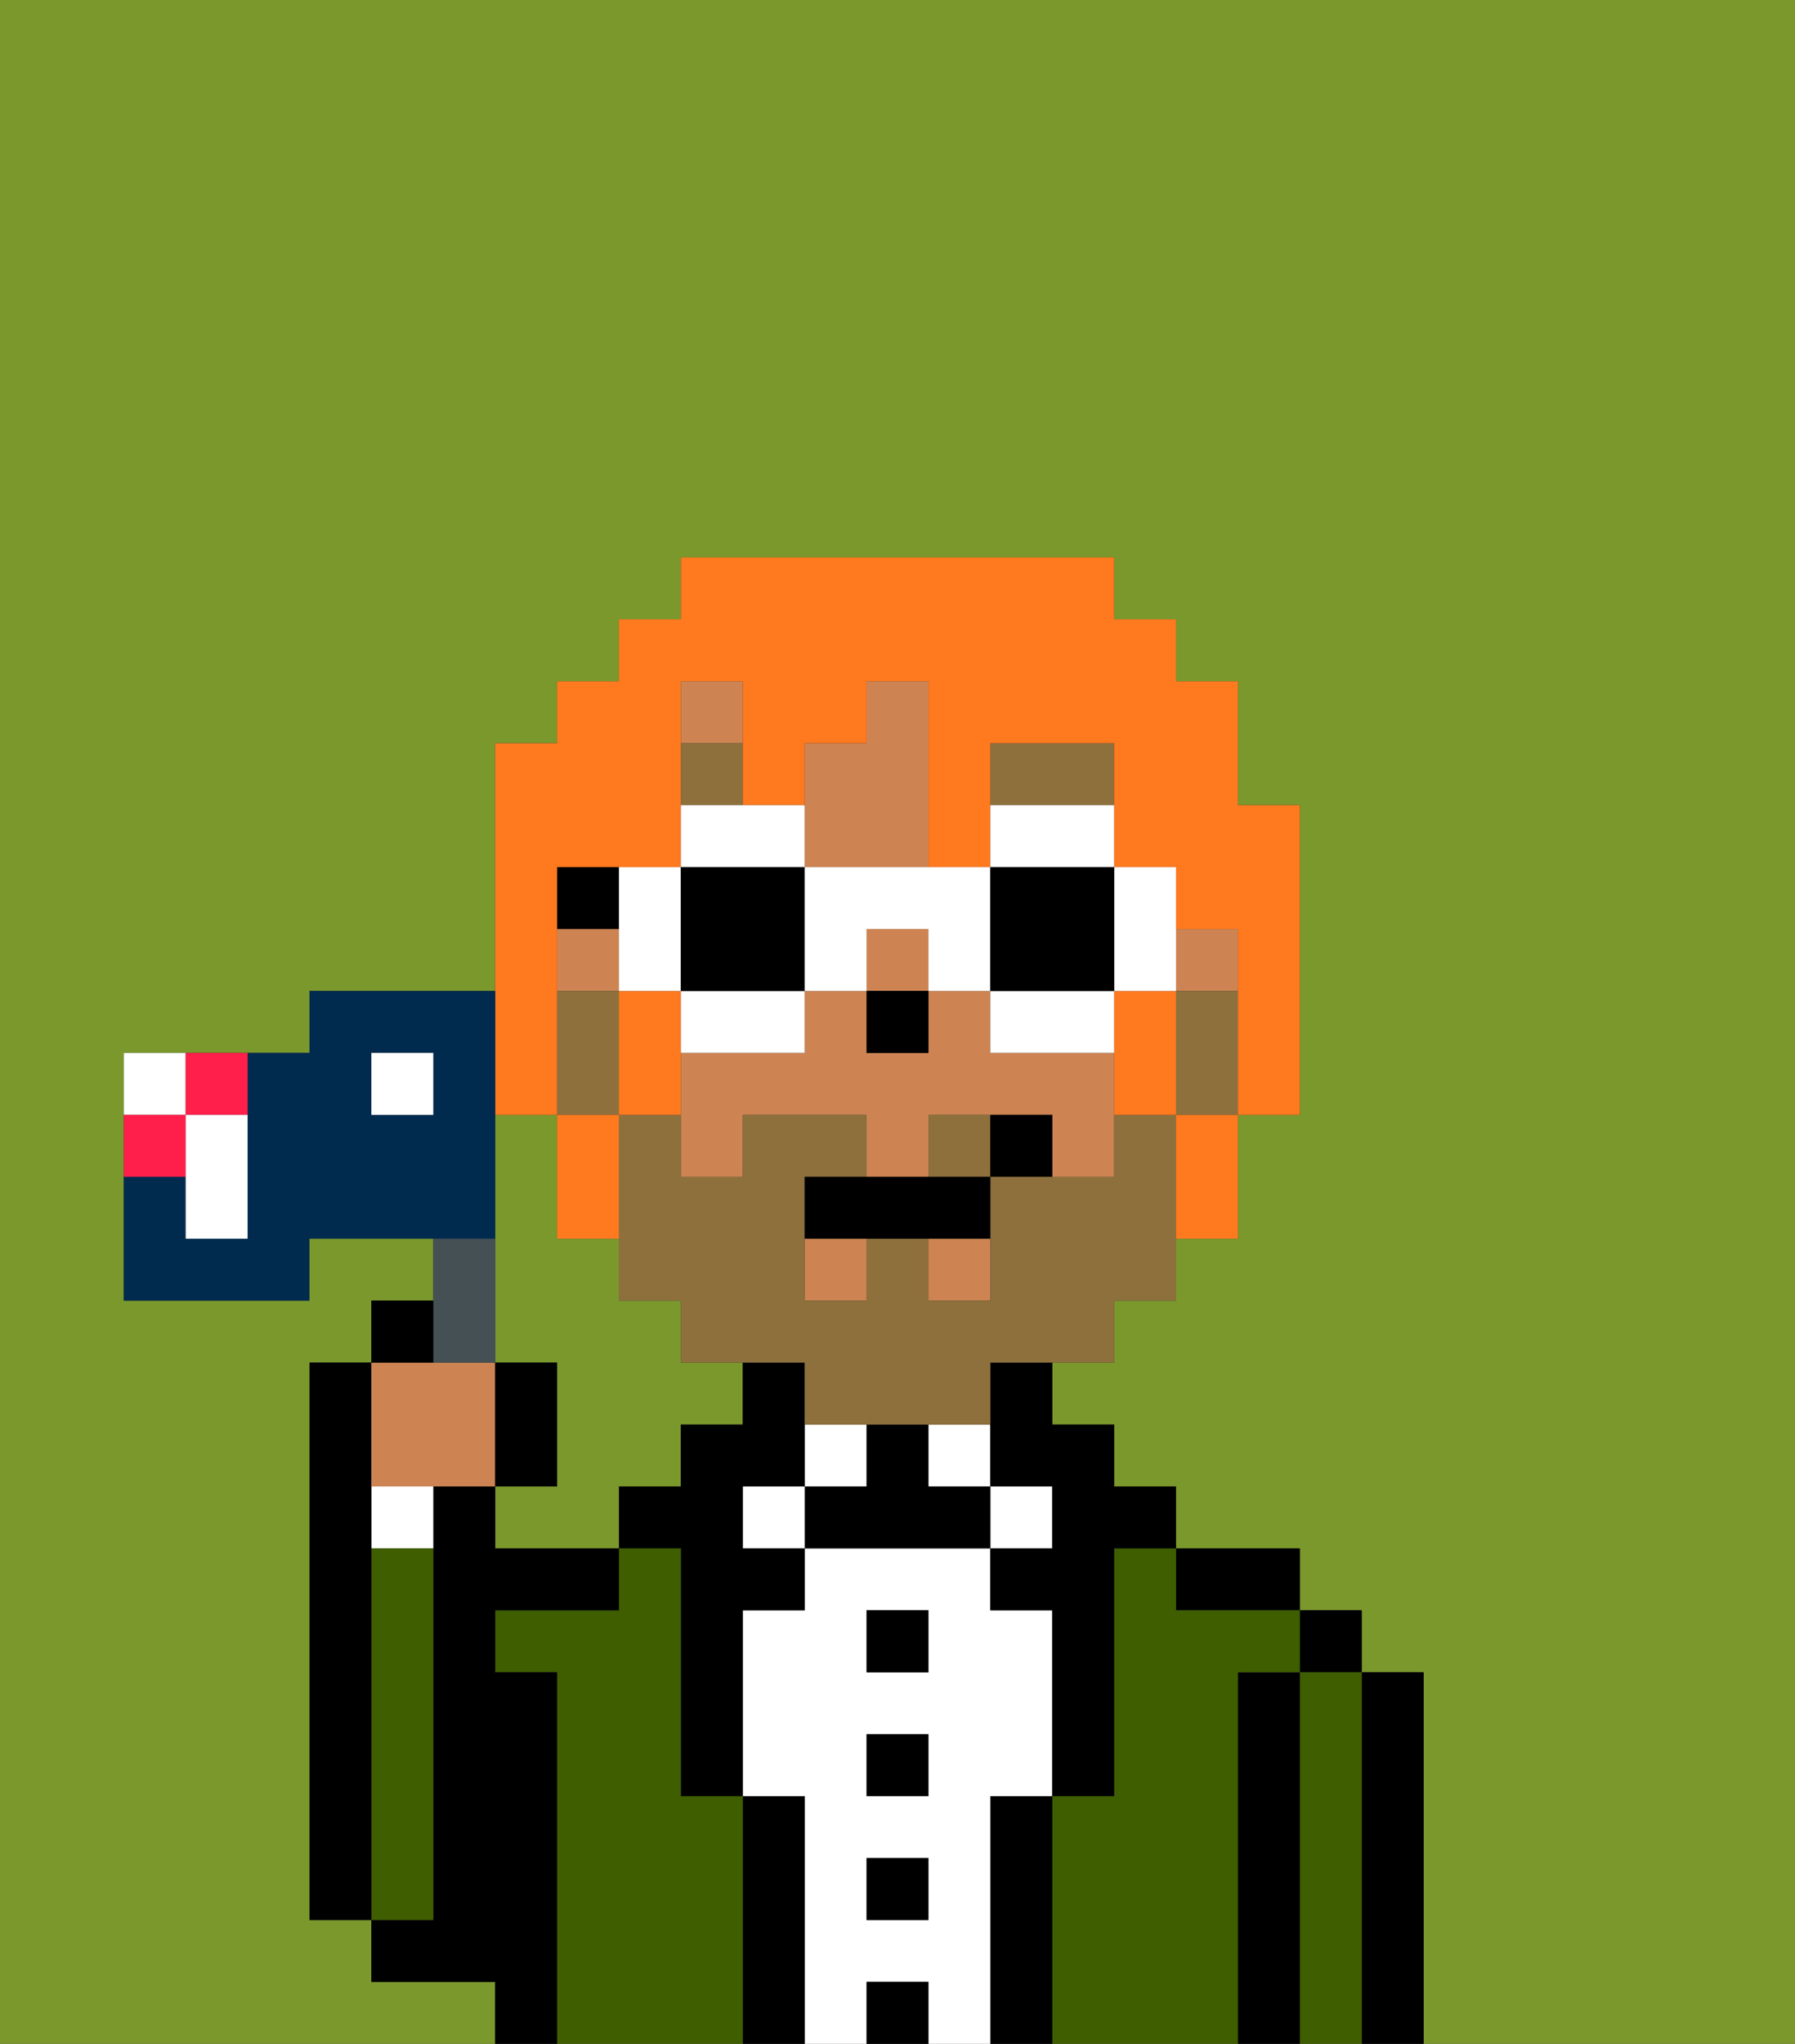 <svg xmlns="http://www.w3.org/2000/svg" viewBox="0 0 29 33"><rect x="0" y="0" width="29" height="33" fill="#333333" stroke="none"/><defs><style>polygon,rect,path{shape-rendering:crispedges;}.cb19-1{fill:#7a982c;}.cb19-2{fill:#000000;}.cb19-3{fill:#3e5e00;}.cb19-4{fill:#ffffff;}.cb19-5{fill:#ce8452;}.cb19-6{fill:#8e703c;}.cb19-7{fill:#8e703c;}.cb19-8{fill:#ff791f;}.cb19-9{fill:#455054;}.cb19-10{fill:#002b4f;}.cb19-11{fill:#ff1f4a;}</style></defs><path class="cb19-1" d="M8,32H6V31H5V22H6V21H7V20H5v1H2V17H5V16H8V12H9V11h1V10h1V9h7v1h1v1h1v2h1v5H20v2H19v1H18v1H17v1h1v1h1v1h2v1h1v1h1v6h6V0H0V33H8Z"/><path class="cb19-1" d="M11,24V23h1V22H11V21H10V20H9V18H8v4H9v2H8v1h2V24Z"/><path class="cb19-2" d="M23,27H22v6h1V27Z"/><rect class="cb19-2" x="21" y="26" width="1" height="1"/><path class="cb19-3" d="M22,27H21v6h1V27Z"/><path class="cb19-2" d="M21,27H20v6h1V27Z"/><path class="cb19-2" d="M20,26h1V25H19v1Z"/><path class="cb19-3" d="M20,27h1V26H19V25H18v4H17v4h3V27Z"/><rect class="cb19-4" x="16" y="24" width="1" height="1"/><path class="cb19-2" d="M17,29H16v4h1V29Z"/><rect class="cb19-4" x="15" y="23" width="1" height="1"/><path class="cb19-4" d="M16,29h1V26H16V25H13v1H12v3h1v4h1V32h1v1h1V29Zm-1,2H14V30h1Zm0-2H14V28h1Zm0-2H14V26h1Z"/><rect class="cb19-2" x="14" y="26" width="1" height="1"/><rect class="cb19-2" x="14" y="28" width="1" height="1"/><rect class="cb19-2" x="14" y="30" width="1" height="1"/><rect class="cb19-2" x="14" y="32" width="1" height="1"/><rect class="cb19-4" x="13" y="23" width="1" height="1"/><path class="cb19-2" d="M15,24V23H14v1H13v1h3V24Z"/><rect class="cb19-4" x="12" y="24" width="1" height="1"/><path class="cb19-2" d="M13,29H12v4h1V29Z"/><path class="cb19-2" d="M12,24h1V22H12v1H11v1H10v1h1v4h1V26h1V25H12Z"/><path class="cb19-3" d="M12,29H11V25H10v1H8v1H9v6h3V29Z"/><path class="cb19-2" d="M9,27H8V26h2V25H8V24H7v7H6v1H8v1H9V27Z"/><path class="cb19-4" d="M6,25H7V24H6Z"/><path class="cb19-3" d="M7,30V25H6v6H7Z"/><path class="cb19-2" d="M6,25V22H5v9H6V25Z"/><path class="cb19-5" d="M14,14h1V11H14v1H13v2Z"/><rect class="cb19-5" x="14" y="15" width="1" height="1"/><rect class="cb19-5" x="19" y="15" width="1" height="1"/><rect class="cb19-5" x="11" y="11" width="1" height="1"/><path class="cb19-5" d="M17,17H16V16H15v1H14V16H13v1H11v2h1V18h2v1h1V18h2v1h1V17Z"/><rect class="cb19-5" x="13" y="20" width="1" height="1"/><rect class="cb19-5" x="9" y="15" width="1" height="1"/><rect class="cb19-5" x="15" y="20" width="1" height="1"/><path class="cb19-2" d="M16,23v1h1v1H16v1h1v3h1V25h1V24H18V23H17V22H16Z"/><rect class="cb19-2" x="9" y="14" width="1" height="1"/><rect class="cb19-2" x="14" y="16" width="1" height="1"/><path class="cb19-6" d="M18,12H16v1h2Z"/><rect class="cb19-6" x="11" y="12" width="1" height="1"/><path class="cb19-7" d="M15,18v1h1V18Z"/><path class="cb19-7" d="M19,18H18v1H16v2H15V20H14v1H13V19h1V18H12v1H11V18H10v3h1v1h2v1h3V22h2V21h1V18Z"/><path class="cb19-7" d="M19,16v2h1V16Z"/><path class="cb19-7" d="M10,17V16H9v2h1Z"/><path class="cb19-2" d="M14,19H13v1h3V19H14Z"/><path class="cb19-2" d="M16,18v1h1V18Z"/><path class="cb19-8" d="M9,18V14h2V11h1v2h1V12h1V11h1v3h1V12h2v2h1v1h1v3h1V13H20V11H19V10H18V9H11v1H10v1H9v1H8v6Z"/><path class="cb19-8" d="M18,17v1h1V16H18Z"/><path class="cb19-8" d="M11,16H10v2h1V16Z"/><path class="cb19-8" d="M10,20V18H9v2Z"/><path class="cb19-8" d="M19,19v1h1V18H19Z"/><path class="cb19-4" d="M13,13H11v1h2Z"/><path class="cb19-4" d="M12,17h1V16H11v1Z"/><path class="cb19-4" d="M10,16h1V14H10v2Z"/><path class="cb19-2" d="M13,16V14H11v2Z"/><path class="cb19-4" d="M19,16V14H18v2Z"/><path class="cb19-4" d="M18,13H16v1h2Z"/><path class="cb19-4" d="M17,17h1V16H16v1Z"/><path class="cb19-4" d="M13,14v2h1V15h1v1h1V14H13Z"/><path class="cb19-2" d="M18,16V14H16v2Z"/><path class="cb19-5" d="M7,24H8V22H6v2Z"/><path class="cb19-9" d="M8,22V20H7v2Z"/><path class="cb19-2" d="M7,21H6v1H7Z"/><path class="cb19-2" d="M9,22H8v2H9Z"/><path class="cb19-10" d="M8,19V16H5v1H4v3H3V19H2v2H5V20H8ZM7,18H6V17H7Z"/><path class="cb19-4" d="M3,17H2v1H3Z"/><path class="cb19-11" d="M3,18H2v1H3Z"/><path class="cb19-11" d="M4,18V17H3v1Z"/><path class="cb19-4" d="M3,19v1H4V18H3Z"/><rect class="cb19-4" x="6" y="17" width="1" height="1"/></svg>